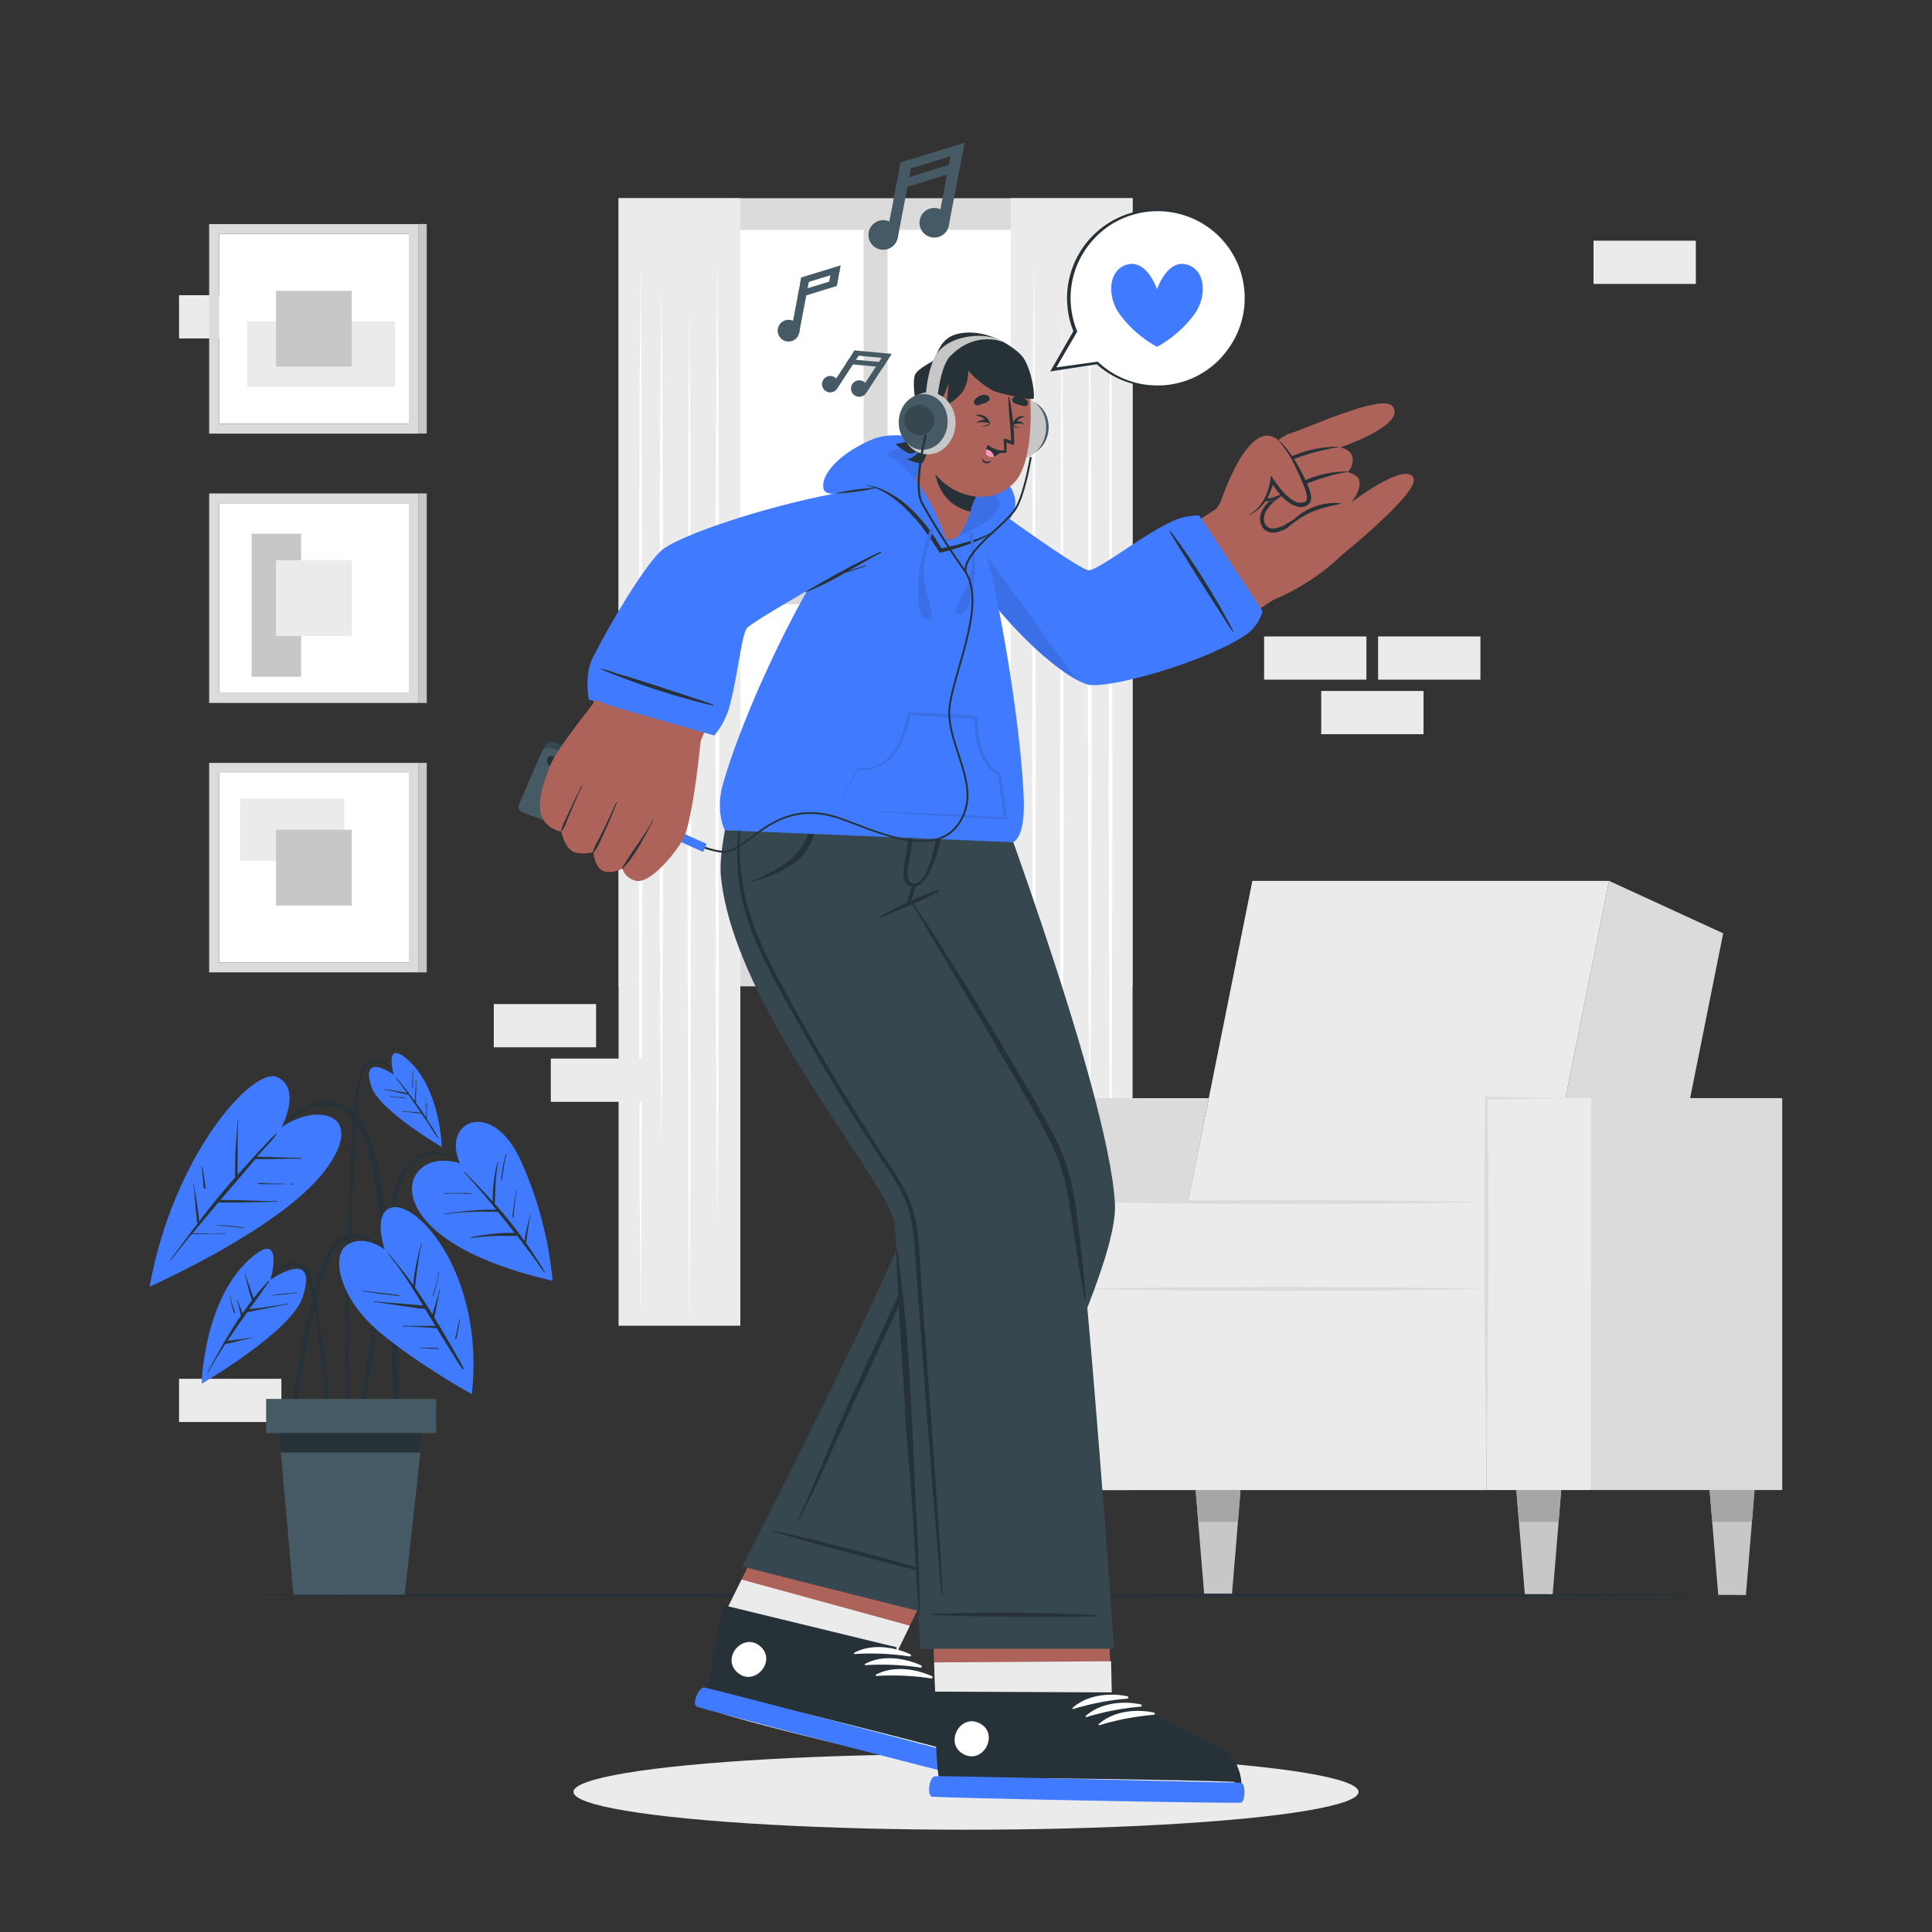 <svg xmlns="http://www.w3.org/2000/svg" viewBox="0 0 500 500"><rect x="0" y="0" width="500" height="500" fill="#333333" stroke="none"/><g id="freepik--background-complete--inject-68"><rect x="160.09" y="51.3" width="133.02" height="203.96" style="fill:#dbdbdb"></rect><rect x="167.34" y="59.47" width="56.17" height="90.72" style="fill:#fff"></rect><rect x="229.69" y="59.47" width="56.17" height="90.72" style="fill:#fff"></rect><rect x="167.34" y="156.37" width="56.17" height="90.72" style="fill:#fff"></rect><rect x="229.69" y="156.37" width="56.17" height="90.72" style="fill:#fff"></rect><rect x="160.09" y="51.3" width="31.51" height="291.8" style="fill:#ebebeb"></rect><polygon points="185.62 65.17 185.87 96.72 185.95 128.27 186.12 191.37 185.96 254.47 185.87 286.02 185.62 317.57 185.38 286.02 185.29 254.47 185.12 191.37 185.29 128.27 185.38 96.72 185.62 65.17" style="fill:#fff"></polygon><polygon points="171.16 72.49 171.4 100.66 171.54 128.83 171.66 185.17 171.54 241.52 171.4 269.69 171.16 297.86 170.91 269.69 170.77 241.52 170.66 185.17 170.77 128.83 170.91 100.66 171.16 72.49" style="fill:#fff"></polygon><polygon points="178.39 79.14 178.63 112.13 178.72 145.11 178.89 211.09 178.72 277.06 178.63 310.05 178.39 343.03 178.15 310.05 178.06 277.06 177.89 211.09 178.06 145.11 178.15 112.13 178.39 79.14" style="fill:#fff"></polygon><polygon points="165.78 66.84 166.02 101.36 166.11 135.88 166.28 204.93 166.11 273.98 166.02 308.51 165.78 343.03 165.53 308.51 165.44 273.98 165.28 204.93 165.44 135.88 165.53 101.36 165.78 66.84" style="fill:#fff"></polygon><rect x="261.6" y="51.3" width="31.51" height="291.8" transform="translate(554.71 394.4) rotate(180)" style="fill:#ebebeb"></rect><polygon points="267.57 65.17 267.82 96.72 267.91 128.27 268.07 191.37 267.91 254.47 267.82 286.02 267.57 317.57 267.33 286.02 267.24 254.47 267.08 191.37 267.24 128.27 267.33 96.72 267.57 65.17" style="fill:#fff"></polygon><polygon points="282.04 72.49 282.29 100.66 282.43 128.83 282.54 185.17 282.43 241.52 282.29 269.69 282.04 297.86 281.8 269.69 281.66 241.52 281.54 185.17 281.66 128.83 281.8 100.66 282.04 72.49" style="fill:#fff"></polygon><polygon points="274.81 79.14 275.05 112.13 275.14 145.11 275.31 211.09 275.14 277.06 275.05 310.05 274.81 343.03 274.56 310.05 274.48 277.06 274.31 211.09 274.48 145.11 274.57 112.13 274.81 79.14" style="fill:#fff"></polygon><polygon points="287.42 66.84 287.67 101.36 287.75 135.88 287.92 204.93 287.75 273.98 287.67 308.51 287.42 343.03 287.18 308.51 287.09 273.98 286.92 204.93 287.09 135.88 287.18 101.36 287.42 66.84" style="fill:#fff"></polygon><rect x="412.41" y="342.72" width="26.48" height="11.19" transform="translate(851.29 696.63) rotate(180)" style="fill:#ebebeb"></rect><rect x="427.18" y="356.83" width="26.48" height="11.19" transform="translate(880.84 724.85) rotate(180)" style="fill:#ebebeb"></rect><rect x="127.78" y="259.85" width="26.48" height="11.19" transform="translate(282.05 530.89) rotate(180)" style="fill:#ebebeb"></rect><rect x="142.56" y="273.96" width="26.48" height="11.19" transform="translate(311.59 559.11) rotate(180)" style="fill:#ebebeb"></rect><rect x="327.16" y="164.7" width="26.48" height="11.19" transform="translate(680.79 340.6) rotate(180)" style="fill:#ebebeb"></rect><rect x="341.93" y="178.81" width="26.48" height="11.19" transform="translate(710.34 368.82) rotate(180)" style="fill:#ebebeb"></rect><rect x="356.64" y="164.7" width="26.48" height="11.19" transform="translate(739.77 340.6) rotate(180)" style="fill:#ebebeb"></rect><rect x="46.34" y="356.83" width="26.48" height="11.19" transform="translate(119.16 724.85) rotate(180)" style="fill:#ebebeb"></rect><rect x="61.11" y="62.3" width="26.48" height="11.19" transform="translate(148.71 135.78) rotate(180)" style="fill:#ebebeb"></rect><rect x="46.34" y="76.41" width="26.48" height="11.19" transform="translate(119.16 164) rotate(180)" style="fill:#ebebeb"></rect><rect x="412.41" y="62.3" width="26.48" height="11.19" transform="translate(851.29 135.78) rotate(180)" style="fill:#ebebeb"></rect><polygon points="395.25 333.57 427.5 333.57 445.96 241.54 416.43 227.97 395.25 333.57" style="fill:#dbdbdb"></polygon><polygon points="302.93 333.57 395.25 333.57 416.43 227.97 324.11 227.97 302.93 333.57" style="fill:#ebebeb"></polygon><rect x="411.81" y="284.2" width="49.43" height="101.43" transform="translate(873.05 669.82) rotate(180)" style="fill:#dbdbdb"></rect><polygon points="279.21 385.62 292.71 385.62 312.83 284.2 279.21 284.2 279.21 385.62" style="fill:#dbdbdb"></polygon><rect x="384.65" y="284.2" width="27.16" height="101.43" transform="translate(796.45 669.82) rotate(180)" style="fill:#ebebeb"></rect><rect x="252.04" y="284.2" width="27.16" height="101.43" transform="translate(531.25 669.82) rotate(180)" style="fill:#ebebeb"></rect><rect x="279.21" y="333.57" width="105.44" height="52.05" transform="translate(663.85 719.2) rotate(180)" style="fill:#ebebeb"></rect><rect x="279.21" y="311.07" width="105.44" height="22.71" transform="translate(663.85 644.86) rotate(180)" style="fill:#ebebeb"></rect><path d="M405.15,284.2,394.9,284l-10.25-.13h-.31v.32l-.12,11.87,0,11.87c0,7.91-.06,15.82,0,23.73s0,15.83.13,23.74.18,15.83.35,23.74q.24-11.86.34-23.74c.1-7.91.11-15.82.14-23.74s0-15.82,0-23.73l-.05-11.87L385,284.2l-.31.31,10.25-.13Z" style="fill:#dbdbdb"></path><path d="M279.21,284.2c-.22,7.94-.31,15.88-.4,23.82l-.12,23.83.12,23.83.14,11.91.26,11.92.25-11.92.14-11.91.12-23.83L279.6,308C279.52,300.08,279.42,292.14,279.21,284.2Z" style="fill:#dbdbdb"></path><path d="M279.21,333.57c8.78.22,17.57.31,26.36.4l26.36.12,26.36-.12,13.18-.14,13.18-.26-13.18-.25-13.18-.14-26.36-.12-26.36.12C296.78,333.26,288,333.36,279.21,333.57Z" style="fill:#dbdbdb"></path><path d="M279.21,311.07c8.78.21,17.57.31,26.36.4l26.36.11,26.36-.11,13.18-.15,13.18-.25-13.18-.25-13.18-.14-26.36-.12-26.36.12C296.78,310.76,288,310.86,279.21,311.07Z" style="fill:#dbdbdb"></path><polygon points="442.45 385.62 443.12 393.84 444.68 412.82 451.84 412.82 453.4 393.84 454.07 385.62 442.45 385.62" style="fill:#c7c7c7"></polygon><polygon points="454.07 385.62 442.45 385.62 443.12 393.84 453.4 393.84 454.07 385.62" style="fill:#a6a6a6"></polygon><polygon points="392.42 385.62 393.09 393.84 394.65 412.82 401.81 412.82 403.37 393.84 404.04 385.62 392.42 385.62" style="fill:#c7c7c7"></polygon><polygon points="404.04 385.62 392.42 385.62 393.09 393.84 403.37 393.84 404.04 385.62" style="fill:#a6a6a6"></polygon><polygon points="309.43 385.62 310.1 393.84 311.66 412.82 318.81 412.82 320.38 393.84 321.04 385.62 309.43 385.62" style="fill:#c7c7c7"></polygon><polygon points="321.04 385.62 309.43 385.62 310.1 393.84 320.38 393.84 321.04 385.62" style="fill:#a6a6a6"></polygon><polygon points="259.38 385.62 260.05 393.84 261.61 412.82 268.77 412.82 270.33 393.84 271 385.62 259.38 385.62" style="fill:#c7c7c7"></polygon><polygon points="259.38 385.62 260.05 393.84 270.33 393.84 271 385.62 259.38 385.62" style="fill:#a6a6a6"></polygon><rect x="56.69" y="60.52" width="49.11" height="49.11" style="fill:#fff"></rect><path d="M54.13,58v54.22h54.22V58Zm51.67,51.66H56.69V60.52H105.8Z" style="fill:#dbdbdb"></path><rect x="74.64" y="72.5" width="16.98" height="38.28" transform="translate(174.76 8.51) rotate(90)" style="fill:#ebebeb"></rect><rect x="71.44" y="75.27" width="19.61" height="19.61" transform="translate(166.32 3.83) rotate(90)" style="fill:#c7c7c7"></rect><rect x="108.35" y="57.97" width="2.09" height="54.22" style="fill:#c7c7c7"></rect><rect x="56.69" y="130.25" width="49.11" height="49.11" style="fill:#fff"></rect><rect x="65.13" y="138.11" width="12.82" height="37.04" style="fill:#c7c7c7"></rect><path d="M54.13,127.7v54.22h54.22V127.7Zm51.67,51.66H56.69V130.25H105.8Z" style="fill:#dbdbdb"></path><rect x="71.44" y="145" width="19.61" height="19.61" style="fill:#ebebeb"></rect><rect x="108.35" y="127.7" width="2.09" height="54.22" style="fill:#c7c7c7"></rect><rect x="56.69" y="199.99" width="49.11" height="49.11" style="fill:#fff"></rect><rect x="62.13" y="206.68" width="26.95" height="16.11" style="fill:#ebebeb"></rect><path d="M54.13,197.43v54.22h54.22V197.43ZM105.8,249.1H56.69V200H105.8Z" style="fill:#dbdbdb"></path><rect x="71.44" y="214.74" width="19.61" height="19.61" style="fill:#c7c7c7"></rect><rect x="108.35" y="197.43" width="2.09" height="54.22" style="fill:#c7c7c7"></rect></g><g id="freepik--Floor--inject-68"><polygon points="38.76 412.82 91.57 412.58 144.38 412.49 250 412.33 355.62 412.49 408.43 412.58 461.24 412.82 408.43 413.07 355.62 413.16 250 413.32 144.38 413.16 91.57 413.07 38.76 412.82" style="fill:#263238"></polygon></g><g id="freepik--Shadow--inject-68"><ellipse cx="250" cy="463.74" rx="101.59" ry="9.79" style="fill:#ebebeb"></ellipse></g><g id="freepik--Plant--inject-68"><path d="M124.14,304.79c-3.71-3.64-8.51-8-14.19-6.47-5.34,1.48-7.38,7.31-8.34,12.16-1.23,6.26-2.19,12.58-3.18,18.89s-2,12.73-2.87,19.11c-.51,3.6-1,7.2-1.53,10.8l-.75,5.4c-.24,1.77-.54,3.53-.64,5.31,0,.57.86.65,1,.11.69-3,1-6.12,1.41-9.17s.89-6.13,1.34-9.2c.89-6.08,1.81-12.17,2.72-18.25s1.87-12.17,2.84-18.25c.83-5.16,1.22-11.56,5.79-15a8.82,8.82,0,0,1,8.54-.8c3,1.15,5.41,3.3,7.76,5.43A.08.08,0,0,0,124.14,304.79Z" style="fill:#263238"></path><path d="M119.06,301.07s-7.59-2.73-11.34,2.81.74,19.62,35.29,27.57a97.49,97.49,0,0,0-8.31-31.24C127.29,284.06,114.09,290.18,119.06,301.07Z" style="fill:#407BFF"></path><path d="M141,329.15a29.13,29.13,0,0,0-1.74-2.81l-1.75-2.66c-.45-.66-.9-1.32-1.36-2a4,4,0,0,0,.07-.5l.12-.9c.08-.64.18-1.29.27-1.94s.2-1.28.33-1.92a9.89,9.89,0,0,1,.45-2c0-.1-.14-.15-.15,0a7.7,7.7,0,0,1-.31,1.14c-.08.29-.16.58-.23.87q-.25,1-.48,2c-.13.61-.25,1.22-.35,1.83-.05.3-.1.59-.14.89-.61-.88-1.24-1.75-1.89-2.6-1.83-2.42-3.77-4.75-5.78-7,0,0,0,0,0-.06.18-3.63.09-7.22.9-10.8,0-.09-.13-.15-.15-.05a36.82,36.82,0,0,0-1.29,10.33c-.72-.8-1.45-1.6-2.19-2.39-1.68-1.81-3.39-3.6-5.15-5.34a.08.08,0,0,0-.11.11c2.91,3.13,5.68,6.4,8.37,9.72a60.58,60.58,0,0,0-6.32.23c-2.34.18-4.67.48-7,.8-.1,0-.07.17,0,.15a65.31,65.31,0,0,1,7-.62c2.26-.1,4.5,0,6.75,0q2.19,2.7,4.32,5.45H133c-.53,0-1.06,0-1.59,0-1.05,0-2.11.09-3.15.18a47.2,47.2,0,0,0-6.38.95.08.08,0,0,0,0,.16c2.12-.24,4.25-.44,6.38-.52,1,0,2,0,3.06,0h1.59a1.91,1.91,0,0,0,.87-.08c.93,1.21,1.86,2.41,2.78,3.63.74,1,1.46,1.94,2.17,2.92s1.38,2.1,2.19,3C141,329.31,141.06,329.22,141,329.15Z" style="fill:#263238"></path><path d="M122.36,308.92a22.76,22.76,0,0,0-3.69-.18c-1.23,0-2.47,0-3.7.08a.08.08,0,1,0,0,.15c1.25-.09,2.5-.11,3.75-.09s2.42.13,3.63.1A0,0,0,0,0,122.36,308.92Z" style="fill:#263238"></path><path d="M133.21,311.7c.14-1.18.29-2.36.54-3.52a.08.08,0,1,0-.15,0c-.18,1.16-.4,2.32-.57,3.48-.09.58-.17,1.17-.24,1.75a7.61,7.61,0,0,0-.14,1.65.1.1,0,0,0,.2,0,10,10,0,0,0,.18-1.64C133.08,312.82,133.14,312.26,133.21,311.7Z" style="fill:#263238"></path><path d="M130.94,298.63c-.3,1.14-.6,2.31-.82,3.48-.1.59-.19,1.19-.27,1.78a6.85,6.85,0,0,0-.12,1.75c0,.05.08.05.09,0a9.53,9.53,0,0,0,.27-1.67c.08-.57.17-1.15.27-1.72.21-1.2.42-2.4.73-3.58C131.11,298.58,131,298.53,130.94,298.63Z" style="fill:#263238"></path><path d="M85.94,368.72c-.19-2.18-.4-4.35-.63-6.53q-.69-6.45-1.56-12.89c-.58-4.28-1.13-8.56-1.81-12.82a32.17,32.17,0,0,0-1.32-5.83A5.53,5.53,0,0,0,77.39,327c-4.06-1.41-6.81,2.81-8.45,5.79,0,.09.08.16.14.08,1-1.42,3.7-5.38,6.78-5.2,2.08.13,3.74,1.59,4.73,6.77,2.49,12.89,4.72,39.06,5,40.77.13.91.78.87.78-.1C86.37,373,86.12,370.85,85.94,368.72Z" style="fill:#263238"></path><path d="M70,331.21s3.55-12.55-4.3-6.28C52.66,335.38,52.19,358.1,52.19,358.1s23.25-13.51,26.14-22.41C82.64,322.42,70,331.21,70,331.21Z" style="fill:#407BFF"></path><path d="M74.44,337.37c-1.83.37-3.68.61-5.52.87l-2.61.37c-.59.08-1.19.14-1.78.21,1.73-2.38,3.48-4.76,5.14-7.19a.1.1,0,0,0-.16-.12A53.47,53.47,0,0,0,65.63,336l-1-2.91c-.39-1.12-.82-2.24-1.1-3.4,0-.09-.18-.05-.15.05.32,1.15.54,2.32.85,3.47s.63,2.22,1,3.3c-.85,1.11-1.67,2.24-2.46,3.38-.4-1.13-.9-2.23-1.25-3.38a.08.08,0,0,0-.15.05c.42,1.27.64,2.59,1,3.87-.53.78-1.06,1.56-1.57,2.35-.94,1.45-1.83,2.93-2.69,4.42a.34.34,0,0,0-.21.35c-1.46,2.54-2.86,5.12-4.24,7.72,0,.09.09.16.14.07,1.38-2.57,2.91-5.07,4.51-7.52h0a3.65,3.65,0,0,1,.76-.14l.81-.18c.6-.13,1.19-.28,1.79-.43,1.18-.3,2.35-.57,3.54-.78.1,0,.06-.17,0-.15-1.41.27-2.82.43-4.24.59L59,347l-.1,0q1.26-1.9,2.54-3.78c.85-1.23,1.72-2.44,2.59-3.64.81-.12,1.61-.33,2.4-.48l2.7-.53c1.8-.35,3.59-.75,5.4-1.05C74.58,337.5,74.54,337.35,74.44,337.37Z" style="fill:#263238"></path><path d="M60.47,338.6c-.11-.33-.21-.66-.32-1a19.73,19.73,0,0,1-.53-2.11c0-.1-.17-.05-.15.05.15.7.32,1.41.48,2.12a13.76,13.76,0,0,0,.61,2.08.14.14,0,0,0,.27-.08C60.73,339.31,60.58,339,60.47,338.6Z" style="fill:#263238"></path><path d="M76.82,334.46c-1.06.16-2.13.23-3.2.33s-2.13.24-3.19.4c-.06,0-.06.1,0,.09,1.07-.07,2.13-.15,3.2-.29s2.12-.3,3.19-.37C76.92,334.61,76.91,334.45,76.82,334.46Z" style="fill:#263238"></path><path d="M103.05,352.83c-.42-9.24-1-18.46-1.93-27.67-.46-4.58-1-9.16-1.63-13.72a98.11,98.11,0,0,0-2.64-13.28,25.37,25.37,0,0,0-4.43-9.37,10.05,10.05,0,0,0-8.93-3.9c-4,.5-7.3,3.05-10.11,5.82-3.16,3.1-6.06,6.49-9,9.81-.74.84-1.48,1.69-2.21,2.54a.08.08,0,0,0,.12.11c2.86-3.29,5.83-6.48,8.94-9.53,2.87-2.83,5.84-5.91,9.82-7.08a10.06,10.06,0,0,1,5.7-.13,9,9,0,0,1,3.9,2.47,20.38,20.38,0,0,1,4.39,8.54c2.49,8.49,3.38,17.4,4.3,26.17s1.57,17.84,2,26.79.8,18,1.67,27c.1,1.11.25,2.21.39,3.31.09.75,1.24.75,1.18,0C103.89,371.39,103.46,362.11,103.05,352.83Z" style="fill:#263238"></path><path d="M72.87,291.71s5.27-9.77-1-12.9S44.81,299,38.71,333c0,0,33.7-14.91,45.15-29.77S82.33,285.13,72.87,291.71Z" style="fill:#407BFF"></path><path d="M77.82,299.65c-3.79,0-7.56-.29-11.35-.26L68.6,297a35.8,35.8,0,0,0,3-3.44c.06-.08-.06-.19-.13-.13a26.91,26.91,0,0,0-2.87,2.88c-1,1-1.89,2-2.83,3-1.45,1.57-2.87,3.16-4.28,4.76,0-.16,0-.31,0-.46v-2c0-1.29,0-2.57,0-3.86,0-2.6,0-5.22.2-7.82,0-.1-.15-.09-.15,0-.18,2.61-.45,5.21-.58,7.83-.06,1.28-.1,2.57-.11,3.85,0,.66,0,1.33,0,2,0,.36,0,.74,0,1.12l-.67.74c-3,3.45-5.89,7-8.69,10.66,0-.2,0-.4,0-.6,0-.4-.09-.8-.13-1.2-.1-.87-.22-1.74-.35-2.6s-.25-1.63-.39-2.44-.37-1.83-.44-2.75a.08.08,0,1,0-.16,0,23.25,23.25,0,0,1,.32,2.77c.08.83.16,1.67.23,2.5s.15,1.67.24,2.5l.12,1.2c0,.2,0,.4.07.6a1.28,1.28,0,0,0,.16.48l-1.44,1.88c-1.91,2.53-3.78,5.09-5.66,7.64-.06.08,0,.19.11.11,1.78-2.32,3.61-4.59,5.46-6.85,1.39.06,2.8,0,4.19-.06s2.92,0,4.38,0c.1,0,.1-.16,0-.15l-4.38.05c-1.34,0-2.7-.06-4,0,1.63-2,3.28-3.95,4.93-5.91l1.81-2.15a8,8,0,0,0,1.69.06h2l3.74-.05c2.57,0,5.14-.13,7.71-.14a.08.08,0,1,0,0-.15c-2.57,0-5.15-.14-7.72-.21l-3.74-.09-2,0c-.37,0-.76,0-1.15,0,1.42-1.68,2.83-3.36,4.25-5a.24.24,0,0,0,.08-.09c1.38-1.63,2.76-3.26,4.16-4.88l.57-.66c3.93.13,7.85-.13,11.78-.05C77.93,299.81,77.92,299.65,77.82,299.65Z" style="fill:#263238"></path><path d="M75.88,306.35H75a.07.07,0,0,0,0,.14h.92C76,306.5,76,306.35,75.88,306.35Z" style="fill:#263238"></path><path d="M73.84,306.36l-3.64-.08-1.82-.06a6.82,6.82,0,0,0-1.69,0,.06.06,0,0,0,0,.11,6.47,6.47,0,0,0,1.7.13l1.82,0c1.21,0,2.43,0,3.64,0C74,306.51,73.94,306.36,73.84,306.36Z" style="fill:#263238"></path><path d="M63.25,317.73a49.12,49.12,0,0,0-7.45-.67s0,.05,0,.05c2.47.24,5,.37,7.41.77C63.31,317.9,63.35,317.74,63.25,317.73Z" style="fill:#263238"></path><path d="M53.12,306.89c0-.22,0-.44-.08-.65-.06-.49-.14-1-.21-1.46-.15-.93-.31-1.85-.49-2.77,0-.09-.16-.06-.15,0,.12,1,.22,1.91.31,2.87l.12,1.4a4,4,0,0,0,.19,1.34.18.18,0,0,0,.32-.05A1.65,1.65,0,0,0,53.12,306.89Z" style="fill:#263238"></path><path d="M102.71,279.17c-1.2-2.25-2.74-5.21-5.75-5-2.48.15-3.6,2.69-4.14,4.78-1.64,6.49-1.75,13.33-2.07,20-.68,14-1.29,28.1-1.37,42.17q0,5.85,0,11.69c0,4,0,8,.28,12a.29.29,0,0,0,.58,0c0-3.4-.09-6.8-.11-10.2s0-6.64.07-10q.16-10.08.54-20.16c.24-6.68.54-13.35.82-20q.21-5,.43-10c.15-3.23.29-6.46.66-9.68.21-1.8.47-3.6.85-5.37a7.42,7.42,0,0,1,1.55-3.61,3.41,3.41,0,0,1,4.4-.32,9.42,9.42,0,0,1,3.11,3.89C102.63,279.34,102.76,279.26,102.71,279.17Z" style="fill:#263238"></path><path d="M101.9,278.1s-2.48-8.74,3-4.37c9.1,7.27,9.43,23.1,9.43,23.1s-16.19-9.41-18.21-15.61C93.12,272,101.9,278.1,101.9,278.1Z" style="fill:#407BFF"></path><path d="M110.92,290.34l-.46-.72a4.57,4.57,0,0,0,0-.74v-1.13q0-1.11.09-2.22c0-.1-.16-.09-.16,0,0,.72-.07,1.45-.09,2.17,0,.36,0,.73,0,1.09,0,.14,0,.3,0,.47-.63-1-1.29-2-2-2.93l-.6-.82a17.08,17.08,0,0,1,0-2.86c0-1,0-2,.06-3.05,0-.1-.15-.09-.15,0,0,1.05-.09,2.11-.14,3.17a18.9,18.9,0,0,0-.06,2.26c-1.57-2.13-3.22-4.18-4.9-6.22-.06-.07-.18,0-.12.1,1,1.31,2,2.67,3,4-1.91-.44-3.84-.7-5.78-1-.1,0-.14.14,0,.15,2,.31,4.06.83,6.09,1.27,0,0,0,0,0,0,.77,1.09,1.54,2.19,2.3,3.29l.92,1.35h-.09l-.63-.09c-.44-.05-.89-.09-1.34-.12-.94-.07-1.87-.12-2.81-.17-.1,0-.09.15,0,.15.92,0,1.83.09,2.75.19l1.45.18.63.07.18,0,1.56,2.29c.92,1.35,1.73,2.8,2.71,4.11.06.08.16,0,.12-.08A41.94,41.94,0,0,0,110.92,290.34Z" style="fill:#263238"></path><path d="M106.89,280.47c0-.34,0-.68,0-1a14,14,0,0,1,.08-2.15.08.08,0,1,0-.15,0c0,.7-.08,1.41-.11,2.12,0,.35,0,.71,0,1.06V281a1.45,1.45,0,0,0,0,.51.07.07,0,0,0,.13,0,1.24,1.24,0,0,0,0-.47Z" style="fill:#263238"></path><path d="M104.89,284.09c-.61-.11-1.22-.14-1.83-.19s-1.33-.11-2-.2c-.11,0-.13.15,0,.15,1.28.09,2.55.31,3.83.36C104.94,284.21,105,284.1,104.89,284.09Z" style="fill:#263238"></path><path d="M110,284.14c0,.07,0,.26,0,.34v.89c0,.2,0,.41,0,.61a1.4,1.4,0,0,0,0,.54,0,0,0,0,0,.06,0,.52.52,0,0,0,0-.25v-.89c0-.21,0-.41,0-.61v-.29c0-.08,0-.26,0-.33S109.87,284,110,284.14Z" style="fill:#263238"></path><path d="M103.09,325.81c-3.41-2.56-6.47-6.23-11-6.41-3.78-.15-6.43,2.7-7.94,5.87a32.06,32.06,0,0,0-1.85,5.22q-1,3.58-1.93,7.21-1.78,7.13-3,14.37c-.46,2.69-.89,5.38-1.23,8.09a68,68,0,0,0-.79,8.29.43.43,0,0,0,.84.09c.47-2.26.66-4.6,1-6.89s.69-4.6,1.08-6.89q1.15-6.88,2.71-13.7c1-4.28,1.93-8.63,3.32-12.8,1-3,2.58-6.49,5.81-7.56,4.91-1.64,9.38,2.52,13,5.22C103.06,326,103.17,325.87,103.09,325.81Z" style="fill:#263238"></path><path d="M99.56,323.36s-3.13-9,1.41-10.72c6.8-2.63,24.61,17.43,21.13,48.16,0,0-13.77-7.58-23.93-16.1S85.41,325,89.89,322.15,99.56,323.36,99.56,323.36Z" style="fill:#407BFF"></path><path d="M120,354.22a23.08,23.08,0,0,0-1.66-3.1c-.58-1.05-1.17-2.1-1.77-3.14-1.19-2-2.36-4.05-3.57-6.06l-.6-1c0-.12,0-.24.08-.36.06-.29.13-.59.2-.89.15-.66.27-1.34.39-2,.25-1.31.48-2.65.83-3.94,0-.09-.13-.13-.15,0-.28,1.32-.7,2.61-1.09,3.9-.19.63-.39,1.26-.56,1.9-.06.22-.11.44-.17.66-1.46-2.4-3-4.78-4.56-7.09a2.9,2.9,0,0,0,.16-1c.05-.44.1-.89.16-1.34.12-1,.23-2,.38-3a58.65,58.65,0,0,1,1.08-5.89.08.08,0,0,0-.15,0c-.49,1.94-1,3.87-1.39,5.84-.18,1-.35,1.92-.48,2.89-.07.49-.12,1-.17,1.46,0,.15,0,.3-.06.44-.49-.69-1-1.39-1.5-2.07-1.57-2.07-3.2-4.09-4.84-6.1-.07-.07-.2,0-.13.09a109.63,109.63,0,0,1,7.74,11.31l1.34,2.17-.45-.06c-.57-.07-1.16-.11-1.73-.16l-3.48-.3c-2.32-.19-4.64-.33-7-.58-.1,0-.13.15,0,.16,2.34.27,4.68.64,7,1,1.15.17,2.3.32,3.45.47a13.45,13.45,0,0,0,2.65.27c.91,1.48,1.83,3,2.73,4.44-.2,0-.41,0-.61,0h-3.31c-1.5,0-3,0-4.48,0-.1,0-.09.15,0,.15,1.51,0,3,.1,4.53.18.72,0,1.44.08,2.15.13l1.08.07a2.28,2.28,0,0,0,.94,0c.77,1.26,1.55,2.51,2.33,3.77s1.43,2.32,2.16,3.47a28.56,28.56,0,0,0,2.34,3.51C120,354.36,120.08,354.31,120,354.22Z" style="fill:#263238"></path><path d="M113.48,329.37a22.41,22.41,0,0,1-.61,2.93c-.26,1-.55,2-.87,2.95a.1.1,0,1,0,.19.06c.3-1,.57-1.94.81-2.93s.4-2,.64-3C113.66,329.3,113.49,329.27,113.48,329.37Z" style="fill:#263238"></path><path d="M103.37,335.38a1.1,1.1,0,0,0-.75-.28l-1.3-.18c-.8-.11-1.61-.2-2.42-.29-1.67-.2-3.35-.36-5-.57-.1,0-.13.14,0,.15,1.59.19,3.16.43,4.74.64l2.32.3,1.12.13a4,4,0,0,1,1.28.21C103.37,335.53,103.43,335.43,103.37,335.38Z" style="fill:#263238"></path><path d="M113.46,348.89c-.79-.06-1.59-.09-2.38-.11l-1.21,0-.57,0a3.09,3.09,0,0,1-.75,0c-.11,0-.12.17,0,.15a3.29,3.29,0,0,1,.7,0l.63,0,1.2.08c.79,0,1.59.09,2.38.09C113.55,349.07,113.55,348.9,113.46,348.89Z" style="fill:#263238"></path><path d="M118.31,345.46c.09-.45.18-.9.26-1.36.16-.88.32-1.77.49-2.65,0-.1-.13-.13-.16,0-.19.86-.39,1.73-.58,2.59-.1.43-.19.86-.28,1.29-.05.2-.09.4-.13.6a1.73,1.73,0,0,0-.07.64c0,.07.12.13.17,0A3.1,3.1,0,0,0,118.31,345.46Z" style="fill:#263238"></path><polygon points="71.72 365.01 72.67 375.91 75.93 412.7 104.74 412.7 108.81 375.91 110.01 365.01 71.72 365.01" style="fill:#455a64"></polygon><polygon points="71.72 365.01 72.67 375.91 108.81 375.91 110.01 365.01 71.72 365.01" style="fill:#263238"></polygon><rect x="68.86" y="362.04" width="44" height="8.84" transform="translate(181.73 732.92) rotate(180)" style="fill:#455a64"></rect></g><g id="freepik--Character--inject-68"><path d="M207.88,376.78s-21,42.05-21,42.09c-1.74,8.68-3.1,16.33-3.44,20.35a.15.15,0,0,0,0,.07,6.07,6.07,0,0,0,.11,2.81s0,0,0,.06c2.23,2.27,71.25,18.16,73.84,17.9s2.07-7.66-.12-10.42S231.43,429,231.43,429L252,386.86Z" style="fill:#ad6359"></path><path d="M256.41,460.07c-2.59.25-70.57-15.64-72.8-17.91l0-.06a6.22,6.22,0,0,1-.11-2.81.17.17,0,0,1,0-.07c.34-4,1.7-11.67,3.43-20.36,0,0,2.7-5.39,5-10.07l43.54,11.94-4,8.25s22.65,17.91,24.85,20.66S259,459.82,256.41,460.07Z" style="fill:#ebebeb"></path><path d="M257.35,459c-2.63.2-71.8-17.44-74-19.78-.85-.88,1.13-11.11,3.88-23.4l.09-.38,44.76,10.88-.21.75s23.46,18.59,25.61,21.43S260,458.77,257.35,459Z" style="fill:#263238"></path><path d="M257.25,456.08c-11.59-3.26-58.64-15.31-70.34-17.65-.1,0-.11,0,0,.07,11.42,3.48,58.56,15.15,70.31,17.77C257.45,456.33,257.49,456.15,257.25,456.08Z" style="fill:#fff"></path><path d="M235.57,428.12c-4.37-2-10.16-2.75-14.5-.38-.17.09,0,.33.13.32a66.94,66.94,0,0,1,14.21.63A.3.3,0,0,0,235.57,428.12Z" style="fill:#fff"></path><path d="M238.38,431c-4.37-2-10.17-2.75-14.51-.38-.16.09,0,.33.13.32a66.94,66.94,0,0,1,14.21.63A.3.3,0,0,0,238.38,431Z" style="fill:#fff"></path><path d="M241.18,433.8c-4.37-2-10.16-2.75-14.5-.38-.17.09,0,.33.12.32a66.26,66.26,0,0,1,14.21.64A.31.31,0,0,0,241.18,433.8Z" style="fill:#fff"></path><path d="M259,456.75c1.11.79-.21,4.88-1.19,5s-76.32-19.46-77.53-20.07.43-5.1,2-4.95S259,456.75,259,456.75Z" style="fill:#407BFF"></path><path d="M196.76,426.06c-4.38-3.79-10.27,3-5.89,6.8S201.14,429.85,196.76,426.06Z" style="fill:#fff"></path><path d="M192.08,405.43l50.47,12.73s47.05-84.91,46-106.49c-1.45-29.8-36.4-121.3-36.4-121.3H210.3s27.77,98.95,28.13,115.6C238.62,314.68,192.08,405.43,192.08,405.43Z" style="fill:#37474f"></path><path d="M244.71,407.92c-2.69-1.07-26.72-8-44.64-11.8a.09.09,0,1,0,0,.18c5.64,2,41.26,11.36,44.6,11.82C244.74,408.14,244.83,408,244.71,407.92Z" style="fill:#263238"></path><path d="M241.91,284.72c-3.32-14-6.83-27.9-10.63-41.75s-7.76-27.8-12.15-41.54c-.54-1.67-1.1-3.35-1.64-5a.21.21,0,0,0-.41.12c3.92,13.68,7.9,27.34,11.62,41.07s7.29,27.5,10.64,41.32q1.24,5.15,2.45,10.28a91,91,0,0,1,2.14,10.71,27.77,27.77,0,0,1-.69,10.31,58.18,58.18,0,0,1-3.72,9.59q-9,19.65-18.1,39.31c-6,13.15-7,16.14-12.77,29.39-.72,1.65-1.43,3.29-2.12,4.95-.05.11.11.2.16.09,6.6-13,7.62-16.12,13.75-29.33s12.31-26.59,18.43-39.91c2.76-6,6-12.13,6.42-18.85C245.72,298.47,243.52,291.44,241.91,284.72Z" style="fill:#263238"></path><path d="M240.46,393.41s1.62,46.29,1.62,46.33c.26,8.85.65,16.61,1.23,20.6a.17.17,0,0,0,0,.07,6.35,6.35,0,0,0,.73,2.71s0,.05.06.06c2.69,1.7,73.51,1.66,76,.83s.29-7.94-2.46-10.13-29.89-14.3-29.89-14.3l-2.05-46.26Z" style="fill:#ad6359"></path><path d="M241.75,430.23s.33,9.47.33,9.51c.26,8.85.65,16.61,1.23,20.6a.17.17,0,0,0,0,.07,12.11,12.11,0,0,0,.73,2.71s0,.05.06.06c2.69,1.7,73.51,1.66,76,.83s.29-7.94-2.46-10.13-29.89-14.3-29.89-14.3l-.2-9.65Z" style="fill:#ebebeb"></path><path d="M320.12,463.92c-2.5.81-73.89-.3-76.58-2.07-1-.66-1.48-11.07-1.65-23.66v-.4L288,438l0,.78s27.13,12.65,29.89,14.91S322.63,463.13,320.12,463.92Z" style="fill:#263238"></path><path d="M319.36,461.14c-12-.48-60.59-1.29-72.52-.85-.1,0-.1.07,0,.07,11.91.74,60.48,1.16,72.51,1C319.61,461.34,319.61,461.15,319.36,461.14Z" style="fill:#fff"></path><path d="M291.79,439c-4.73-1-10.53-.32-14.2,3-.14.13,0,.33.2.28a66.85,66.85,0,0,1,14-2.68A.31.31,0,0,0,291.79,439Z" style="fill:#fff"></path><path d="M295.17,441.09c-4.72-1-10.52-.32-14.19,3-.15.13,0,.33.19.29a67.11,67.11,0,0,1,14-2.69A.3.3,0,0,0,295.17,441.09Z" style="fill:#fff"></path><path d="M298.56,443.2c-4.72-1-10.53-.32-14.2,3-.14.12,0,.32.2.28a66.21,66.21,0,0,1,14-2.68A.3.3,0,0,0,298.56,443.2Z" style="fill:#fff"></path><path d="M321.25,461.38c1.27.51.93,4.8,0,5.13s-78.75-1.22-80.07-1.54-.76-5.06.78-5.27S321.25,461.38,321.25,461.38Z" style="fill:#407BFF"></path><path d="M253.55,446c-5.14-2.67-9.29,5.31-4.15,8S258.69,448.64,253.55,446Z" style="fill:#fff"></path><path d="M247.88,190.33v0c-.18.86-10.61,42.1-11.92,42.88-1.47.87,37.91,53.86,42.58,79.87,3,16.64,9.8,113.62,9.8,113.62H238.17s-4.91-82.36-6.56-109.5c-.64-10.53-41.67-55.73-45.05-90.49-1-10.25,7.32-36.42,7.32-36.42Z" style="fill:#37474f"></path><path d="M236.9,387.47c-.59-13.64-1.14-27.31-2.13-40.94-.56-7.71-1.67-15.19-2.43-22.89,0-.4-.37-.5-.36-.08.36,13.7,1.49,27.25,2.22,40.94s1.43,16.89,2.2,30.53c.44,7.72.82,15.45,1.42,23.16a.1.1,0,0,0,.19,0C238,404.48,237.5,401.16,236.9,387.47Z" style="fill:#263238"></path><path d="M278.59,313.7A72.9,72.9,0,0,0,276.5,303a54.17,54.17,0,0,0-4.07-9.8c-3.42-6.56-7.31-12.91-11.06-19.28s-7.66-12.89-11.62-19.25q-3.34-5.35-6.72-10.7c-2.27-3.61-4.69-7.13-7.05-10.67-.09-.14-.31,0-.22.13,3.84,6.44,7.64,12.9,11.48,19.34s7.62,12.9,11.41,19.37,7.46,12.73,11,19.18a65.91,65.91,0,0,1,4.52,9.58,58.56,58.56,0,0,1,2.54,10.55c1.33,8.34,2.43,16.73,4.11,25,0,.11.19.08.18,0C280.5,328.86,279.6,321.25,278.59,313.7Z" style="fill:#263238"></path><path d="M283.94,418.05c-2.87-.37-24.75-1.13-43.05-.35a.1.1,0,0,0,0,.19c6,.53,39.66.76,43,.37C284,418.25,284.07,418.07,283.94,418.05Z" style="fill:#263238"></path><path d="M242.52,230.35a94,94,0,0,0-14.81,6.89.17.17,0,0,0,.13.31c5-2.14,10.08-4.19,14.95-6.61A.32.32,0,0,0,242.52,230.35Z" style="fill:#263238"></path><path d="M244,196.17c0-.17-.32-.21-.32,0a166.46,166.46,0,0,1-.83,16.68c-.23,2.57-2.3,16.77-6.76,15.73-.74-.17-1.13-.9-1.24-2a18,18,0,0,1,.59-4.35c.49-3,.89-6,1.15-9a82.12,82.12,0,0,0-.18-16.81.15.15,0,0,0-.29,0,154.92,154.92,0,0,1-1.36,23.19c-.56,3.7-2.42,9.26,1.45,9.83s6.48-8.74,7-11.29A85.16,85.16,0,0,0,244,196.17Z" style="fill:#263238"></path><path d="M236.23,228.94a23.12,23.12,0,0,0-1,2.94,6.53,6.53,0,0,0-.42,2.42c0,.16.23.17.31.07a8.93,8.93,0,0,0,1-2.36c.33-.91.69-1.81,1-2.73A.5.5,0,0,0,236.23,228.94Z" style="fill:#263238"></path><path d="M238.32,330.4c-.46-7-.44-14.41-3.42-20.92a70,70,0,0,0-5.46-9.1q-3.06-4.65-6-9.38c-7.92-12.58-15.49-25.41-22.42-38.57-3.33-6.34-6.41-12.87-8.08-19.87a63.29,63.29,0,0,1-.92-22.42c.23-1.86.49-3.71.8-5.56,0-.13-.18-.19-.21-.05a74,74,0,0,0-1.65,21.7,60.56,60.56,0,0,0,5.79,20c3.05,6.62,6.69,13,10.27,19.32q5.53,9.8,11.42,19.41c3.9,6.36,8,12.6,12.07,18.86a36.13,36.13,0,0,1,4.8,9.65,52.44,52.44,0,0,1,1.53,10.95c1,15.51,4.94,67.05,6.32,82.48.18,2,.35,3.92.53,5.87,0,.18.28.17.27,0C243.35,397.28,239.35,345.85,238.32,330.4Z" style="fill:#263238"></path><path d="M210.66,203.89c0-.11-.18-.07-.19,0-.14,4.31,0,8.75-1.68,12.82-1.52,3.73-4.57,6.35-8,8.31a63.25,63.25,0,0,1-6.13,3c-.15.06-.09.3.07.25,4-1.26,8-2.63,11.31-5.27,3.53-2.83,5.07-6.94,5.25-11.38A38.16,38.16,0,0,0,210.66,203.89Z" style="fill:#263238"></path><path d="M245.81,137c3.22,8.14,23.86,37.41,37.34,38.79,13.74,1.42,43.48-18.62,46.63-20.7,2.06-1.35-11.88-25.35-15.08-23.34-8.62,5.43-28.9,19.07-32.78,17.21-8.15-3.89-14.43-9.31-26.16-17C247.58,126.59,242.26,128,245.81,137Z" style="fill:#ad6359"></path><path d="M347.41,143.44c-6.68,6.87-17.23,12.14-20.61,12.56s-14.58-19-13.26-22.22,15.06-20.71,21.07-21.85S351.75,139,347.41,143.44Z" style="fill:#ad6359"></path><path d="M338.31,116.68s-6.45,2.88-8.53,4c-1.78.93-5.34,3.09-4.62,6.53s5.47,1.72,5.81,1.61c-.28.16-5.11,3.13-4,6.51s5.63,1.08,5.92.93c-.12.13,9.77-7,12.21-5.41,2.75,1.83.6,13.93.63,14s21.57-17.14,20.1-21.06c-1.75-4.69-16.18,6.28-16.18,6.28s2.83-3.21,2.07-5.9c-.4-1.38-2.95-2-2.95-2a4.16,4.16,0,0,0,1.17-4.16c-.66-1.88-3.12-2.19-3.12-2.19s17.71-6,13.45-10.79c-2.61-2.94-20.7,5.17-25.63,6.9C334.61,111.93,338.82,113.6,338.31,116.68Z" style="fill:#ad6359"></path><path d="M346.41,115.72a0,0,0,0,0,0-.09,29.53,29.53,0,0,0-16.85,5.06c-.15.11,0,.41.16.32A60.11,60.11,0,0,1,346.41,115.72Z" style="fill:#263238"></path><path d="M348.81,122.12c.07,0,.05-.12,0-.12a27.69,27.69,0,0,0-18,6.66c-.17.16-.17.47,0,.31C334.34,126.21,343.36,122.93,348.81,122.12Z" style="fill:#263238"></path><path d="M333.12,136.64c4.95-4.15,7.54-4.88,13.8-6.24.08,0,.05-.13,0-.14a14.8,14.8,0,0,0-6.9.94,15.86,15.86,0,0,0-7,5.27C332.9,136.56,333,136.73,333.12,136.64Z" style="fill:#263238"></path><path d="M329.78,120.65a15.67,15.67,0,0,0-2.92,2.08,6.72,6.72,0,0,0-2.1,3,2.67,2.67,0,0,0,.18,1.94,3.81,3.81,0,0,0,1.29,1.47,3.9,3.9,0,0,0,2.21.6c.36-.36.75-.71,1.15-1l.46.8a5.19,5.19,0,0,1-1.61.24A11,11,0,0,0,327,131.5a4.85,4.85,0,0,0-.77,3.88,3.53,3.53,0,0,0,1.13,1.77,3.22,3.22,0,0,0,2,.69,6.22,6.22,0,0,0,1.91-.34,9.45,9.45,0,0,1,1.15-1.63l.66.78.07-.08,2.06-2.32-2.68,1.53a6.73,6.73,0,0,1-3.16,1,2.19,2.19,0,0,1-2.17-1.68,3.84,3.84,0,0,1,.61-3.06,10.78,10.78,0,0,1,2.29-2.57l2-1.67-2.46.86a3.78,3.78,0,0,1-3.09-.13,3.06,3.06,0,0,1-1.11-1.12,2.15,2.15,0,0,1-.21-1.52,6.54,6.54,0,0,1,1.77-2.91A19.28,19.28,0,0,1,329.78,120.65Z" style="fill:#263238"></path><path d="M332.48,135.87a9.45,9.45,0,0,0-1.15,1.63,10.63,10.63,0,0,0,1.81-.85Z" style="fill:#263238"></path><path d="M329.59,128.7c-.4.33-.79.68-1.15,1a5.19,5.19,0,0,0,1.61-.24Z" style="fill:#263238"></path><path d="M315.55,130.91s7.6-24.29,15.64-16.67c2.39,2.27,9.49,14.42,7.08,15.89-3.12,1.91-7-2.61-9-5.84,0,0-1.42,8.63-7.72,9.43A6.31,6.31,0,0,1,315.55,130.91Z" style="fill:#ad6359"></path><path d="M330.48,113.65a13.47,13.47,0,0,1,2.74,2.75,30.41,30.41,0,0,1,2.19,3.22,45,45,0,0,1,3.44,7,7.19,7.19,0,0,1,.47,2,2.69,2.69,0,0,1-.17,1.17,1.94,1.94,0,0,1-.32.57,2.1,2.1,0,0,1-.5.41,3.23,3.23,0,0,1-2.23.4,6.22,6.22,0,0,1-2-.76,11.89,11.89,0,0,1-3-2.68,26.36,26.36,0,0,1-2.27-3.22l.83-.17a16.31,16.31,0,0,1-.87,2.86,14.52,14.52,0,0,1-1.37,2.62,10.12,10.12,0,0,1-2,2.18,7.58,7.58,0,0,1-2.56,1.38,8.7,8.7,0,0,0,2.36-1.62,10.68,10.68,0,0,0,1.72-2.24,15.35,15.35,0,0,0,1.17-2.58,14.86,14.86,0,0,0,.66-2.73l.16-1.15.67,1a27.26,27.26,0,0,0,2.28,3,11.47,11.47,0,0,0,2.76,2.42,3.19,3.19,0,0,0,3.1.38c.78-.4.5-1.79.13-2.93s-.91-2.36-1.42-3.53-1.06-2.34-1.65-3.47A24.82,24.82,0,0,0,330.48,113.65Z" style="fill:#263238"></path><path d="M326.76,158.12l-16.4-24.72a16.81,16.81,0,0,0-7.67,1.84c-7.14,3.38-19.34,13-21.16,12.32-2.95-1-13.79-8.62-23.33-15.49s-23-10-11.7,9.08,27.87,34,35,36c4.68,1.31,28.83-5.19,40.35-12.46A11.13,11.13,0,0,0,326.76,158.12Z" style="fill:#407BFF"></path><path d="M319.09,163.53a35.34,35.34,0,0,1-2.2-3.32c-.64-1-1.31-2-1.94-3-1.39-2.18-2.79-4.36-4.17-6.55s-2.75-4.36-4.11-6.56-2.76-4.34-4-6.59a.09.09,0,0,1,.15-.1c1.64,2,3.08,4.13,4.54,6.25s2.82,4.21,4.17,6.35,2.7,4.4,4,6.63c.63,1.07,1.22,2.17,1.81,3.26a29.77,29.77,0,0,1,1.85,3.54C319.22,163.53,319.14,163.59,319.09,163.53Z" style="fill:#263238"></path><path d="M278.58,175.88c-8.1-4.38-22.15-17.95-32.08-34.73-4.89-8.26-5.14-12.35-3.07-13.79Z" style="opacity:0.1"></path><path d="M187.59,214.87l74.65,3.1c.32-.3,3.12-1.4,2.69-11.61-1-23.24-8.56-64.8-13.22-73.78a15.09,15.09,0,0,0-20.34-7c-4.23,2.43-8.16,5.67-13.22,12.63-12.42,17.12-26.2,47.66-31,64.54C185.11,209.74,187.44,214.66,187.59,214.87Z" style="fill:#407BFF"></path><path d="M238.49,210.46c7.32.3,14.58.6,21.85,1l-.41.45-1.64-11.31.24.32a9,9,0,0,1-3.3-2.9,14.09,14.09,0,0,1-1.86-3.92,23.25,23.25,0,0,1-.93-4.19,28.81,28.81,0,0,1-.28-4.27l.38.42-17.21-.94.37-.29-.66,2.65c-.24.88-.58,1.74-.86,2.6s-.73,1.68-1.11,2.52l-.7,1.18c-.11.2-.23.4-.35.59l-.42.55a10.84,10.84,0,0,1-4.18,3.56A8.39,8.39,0,0,1,222,199l.2-.09-5.8,10.62Zm-16.6-11.69.05-.11.15,0a8.13,8.13,0,0,0,5.13-.66,10.21,10.21,0,0,0,3.94-3.47l.39-.53c.12-.19.23-.38.34-.58l.66-1.15c.35-.82.74-1.63,1-2.47s.58-1.69.8-2.56l.61-2.61.07-.31.3,0,17.22.84.39,0v.4a28.83,28.83,0,0,0,.3,4.14,23.16,23.16,0,0,0,.91,4,13.84,13.84,0,0,0,1.75,3.68,8.1,8.1,0,0,0,2.95,2.63l.21.11,0,.22,1.57,11.32.07.47-.48,0c-7.37-.39-14.75-.85-22.08-1.3l-21.82-1.37Z" style="opacity:0.1"></path><path d="M226.11,127.29c-18.31,2.4-43.56,9.58-51.64,15.16-5.66,3.92-18.5,31.09-20.81,39.21-1,3.5,24.52,15.63,26.56,12.32,2.44-4,13.8-35.28,15-35.42s21.83-11.24,34.62-20.16C243.88,128.63,233.29,126.35,226.11,127.29Z" style="fill:#ad6359"></path><path d="M152.37,181.05l32.49,9.3a20.4,20.4,0,0,0,4-7.74c2-7.63,3.14-18.55,4.42-20,2.08-2.34,24.81-14.8,34.77-21.05s17.31-18.39-4.6-15.11S177.24,138,171.67,142.07c-3.92,2.88-13.12,18-18.31,28.25C151.18,174.62,152.37,181.05,152.37,181.05Z" style="fill:#407BFF"></path><path d="M208.71,153c1.94-1.14,3.9-2.26,5.86-3.36q3.3-1.86,6.66-3.61c2.18-1.14,4.4-2.17,6.61-3.24.16-.08.3.19.14.28-2.85,1.53-5.67,3.13-8.49,4.73,1.51-.53,3-1,4.56-1.51a.1.1,0,0,1,.07.19c-1.82.65-3.66,1.24-5.51,1.82l-2,1.15C212.78,151.6,206.89,154.07,208.71,153Z" style="fill:#263238"></path><path d="M155.38,173a34.17,34.17,0,0,1,3.82,1.14c1.13.35,2.27.68,3.4,1,2.46.79,4.93,1.56,7.39,2.36s4.91,1.59,7.36,2.41,4.9,1.55,7.29,2.5c.09,0,0,.18,0,.17-2.53-.47-5-1.2-7.49-1.89s-4.86-1.42-7.27-2.2-4.89-1.65-7.32-2.53c-1.16-.43-2.32-.89-3.47-1.35a31.47,31.47,0,0,1-3.69-1.53C155.28,173.08,155.31,173,155.38,173Z" style="fill:#263238"></path><path d="M243.43,142.46s-8.72-14.49-16.36-16.2l-11.37,1.52s-2.29.14-2.59-1.37c-.76-3.73,4.45-9.3,12.69-12.71,7.54-3.11,20.23,1.23,28.25,5.74,7.71,4.34,11,10.39,7.05,15.13S243.43,142.46,243.43,142.46Z" style="fill:#407BFF"></path><path d="M244.92,140.14s11.25-4.3,13.28-8.07-5-9.7-9.82-12.55c-7.43-4.42-13-5.33-18.66-2.21S244.92,140.14,244.92,140.14Z" style="opacity:0.1"></path><path d="M237.88,108.41a29.69,29.69,0,0,1-2,5c-.81,1.18-4.23,1.48-4.23,1.48s2.91,2.39,3.94,2.51,3.43-1.76,3.43-1.76-2.81,3.38-4.24,3.09c-.89-.18,2,.91,2,.91a4.19,4.19,0,0,0,3-.26C241.14,118.61,237.88,108.41,237.88,108.41Z" style="fill:#263238"></path><path d="M258.76,110c-.46,4,2,7.5,5.45,7.91s6.67-2.47,7.13-6.43-2-7.5-5.44-7.91S259.23,106,258.76,110Z" style="fill:#455a64"></path><path d="M256.69,110c-.51,4.4,2.2,8.34,6.06,8.8s7.42-2.75,7.94-7.16-2.19-8.34-6.06-8.8S257.21,105.57,256.69,110Z" style="fill:#c7c7c7"></path><path d="M246.27,139.61c-4.45.25-10-6.37-11-11.85-.06-.37,1.56-3.54,3.35-7.49,1.08-2.4,2.22-5.09,3.09-7.63l14.58,9.29a42.58,42.58,0,0,0-4.86,9.21,6.44,6.44,0,0,0-.25,1.08C250.09,135.65,248.27,139.49,246.27,139.61Z" style="fill:#ad6359"></path><path d="M256.33,121.93a42.76,42.76,0,0,0-4.85,9.21,5.59,5.59,0,0,0-.25,1.08l-.06.17a10.1,10.1,0,0,1-1.64-.47c-9.2-3.43-8.21-14.6-7.41-19Z" style="fill:#263238"></path><path d="M240.71,95c-2.75,5.59-2.38,23.08,1.19,27.54,5.17,6.47,15,8.6,20.86,2.07,5.66-6.34,4.78-29.12.67-33.32C257.37,85.12,244.76,86.76,240.71,95Z" style="fill:#ad6359"></path><path d="M253.1,104.87a14.39,14.39,0,0,0,1.49-.48,2.55,2.55,0,0,0,1.42-.79.8.8,0,0,0-.11-1,2,2,0,0,0-2-.26,3,3,0,0,0-1.72,1.23A.86.86,0,0,0,253.1,104.87Z" style="fill:#263238"></path><path d="M265.05,105.12a13,13,0,0,1-1.51-.43,2.54,2.54,0,0,1-1.45-.72.81.81,0,0,1,.07-1,2,2,0,0,1,2-.33,2.91,2.91,0,0,1,1.76,1.16A.85.85,0,0,1,265.05,105.12Z" style="fill:#263238"></path><path d="M254.29,118.76c.28.29.55.67,1,.72a3.12,3.12,0,0,0,1.27-.27s.08,0,0,.06a1.58,1.58,0,0,1-1.51.61,1.26,1.26,0,0,1-.9-1.06C254.16,118.75,254.25,118.72,254.29,118.76Z" style="fill:#263238"></path><path d="M255.61,115.27a4,4,0,0,0,2.64,1.84,4.63,4.63,0,0,0,1.44.1l.28,0,.26,0a.29.29,0,0,0,.24-.25h0a.45.45,0,0,0,0-.12h0v-.11c.05-.9,0-2.28,0-2.28.33.17,2,1,2,.49a60.31,60.31,0,0,0-1.27-12.17.11.11,0,0,0-.22,0c0,3.78.64,7.53.69,11.33a6.78,6.78,0,0,0-1.88-.62c-.13,0,.16,2.67.11,3.08v0a5.54,5.54,0,0,1-4.12-1.39C255.64,115.09,255.54,115.17,255.61,115.27Z" style="fill:#263238"></path><path d="M259.17,116.74a4.71,4.71,0,0,1-1.94,1.43,2.09,2.09,0,0,1-1.31,0c-.93-.27-.93-1.13-.74-1.86a4.93,4.93,0,0,1,.44-1.12A6.23,6.23,0,0,0,259.17,116.74Z" style="fill:#263238"></path><path d="M257.23,118.17a2.09,2.09,0,0,1-1.31,0c-.93-.27-.93-1.13-.74-1.86A2.21,2.21,0,0,1,257.23,118.17Z" style="fill:#ff97b8"></path><path d="M252.39,107.43a3.51,3.51,0,0,1,1-.1,3.45,3.45,0,0,1,1,.18,3.05,3.05,0,0,1,.92.53,2.55,2.55,0,0,1,.62.9l.24.62-.65-.15a7.35,7.35,0,0,0-1.42-.17,2.88,2.88,0,0,0-1.42.31,2.12,2.12,0,0,1,1.36-.83,4.12,4.12,0,0,1,1.64,0l-.41.47a2.44,2.44,0,0,0-1.12-1.15A7.84,7.84,0,0,0,252.39,107.43Z" style="fill:#263238"></path><path d="M254,110.3a6,6,0,0,0,1.51-.37c.11-.05.55-.3.54-.38a2.72,2.72,0,0,0-.18-.75,1.91,1.91,0,0,1,.33.74,1.05,1.05,0,0,1-.6.61A3.09,3.09,0,0,1,254,110.3Z" style="fill:#263238"></path><path d="M265.34,107.78a2.42,2.42,0,0,0-.85-.09,2.7,2.7,0,0,0-.87.18,2.38,2.38,0,0,0-1.35,1.44l-.22.62.58-.15a5.62,5.62,0,0,1,1.23-.18,2.29,2.29,0,0,1,1.25.3,1.84,1.84,0,0,0-1.19-.82,3.14,3.14,0,0,0-1.43,0l.35.47a2.36,2.36,0,0,1,1-1.16A6.47,6.47,0,0,1,265.34,107.78Z" style="fill:#263238"></path><path d="M264,110.66a4.73,4.73,0,0,1-1.31-.36c-.09,0-.48-.3-.47-.38a3.06,3.06,0,0,1,.16-.75,2.17,2.17,0,0,0-.29.75,1,1,0,0,0,.52.59A2.35,2.35,0,0,0,264,110.66Z" style="fill:#263238"></path><path d="M242,109.54s-3.06-6.06-5.75-5.05-.95,9.42,1.83,10.93a3,3,0,0,0,4.23-1Z" style="fill:#ad6359"></path><path d="M236.81,106.89a0,0,0,0,0,0,.07c1.94,1.13,2.75,3.2,3.22,5.28a1.66,1.66,0,0,0-2.4-.8c-.06,0,0,.12,0,.12a1.85,1.85,0,0,1,1.93.93,8.57,8.57,0,0,1,.73,1.77c.07.2.42.15.38-.07v0C241.1,111.52,239.59,107.56,236.81,106.89Z" style="fill:#263238"></path><path d="M238.86,109.17c3.14-.24,6.67-9.89,6.67-9.89l-.54,5.58a13.3,13.3,0,0,0,4.23-3.61,9.85,9.85,0,0,0,1.34-5.36,23.75,23.75,0,0,0,6.52,5.24c1.32.65,10.31,2.66,10.44,2,.39-1.9-1-9-3.27-11.25-2.56-2.63-9-6.73-15.63-5.63-5.29.89-5.59,4.78-7.2,7.21,0,0-4.15,2.15-4.63,3.58C235.77,100.15,237.71,109.26,238.86,109.17Z" style="fill:#263238"></path><path d="M239.46,105s0-8.72,2.93-13.33c3.22-5.12,13.16-6,17.23-3.15,0,0-7.2-3.17-13.82,3.78-2.79,2.93-3.46,13.14-3.46,13.14Z" style="fill:#c7c7c7"></path><path d="M247.27,110c-.27,4.42-3.64,7.82-7.53,7.58s-6.81-4-6.53-8.46,3.64-7.82,7.53-7.58S247.55,105.54,247.27,110Z" style="fill:#c7c7c7"></path><path d="M245.24,109.59c-.25,4-3.28,7-6.77,6.81s-6.12-3.62-5.87-7.6,3.28-7,6.77-6.81S245.49,105.61,245.24,109.59Z" style="fill:#455a64"></path><path d="M241.79,109.45a3.92,3.92,0,1,1-3.6-4.67A4.18,4.18,0,0,1,241.79,109.45Z" style="fill:#37474f"></path><path d="M244.92,140.14s-5.24-18.32-16.55-22.94l-1.3,9.06s7,1.83,16.36,16.2Z" style="fill:#407BFF"></path><path d="M223.87,125.59a15.59,15.59,0,0,1,6.06,2.48,28.61,28.61,0,0,1,5.06,4.19,51,51,0,0,1,4.3,5l1.91,2.7,1.79,2.78.21.31.33-.07a55.67,55.67,0,0,0,7.3-2.17,29.24,29.24,0,0,0,3.5-1.5,19.1,19.1,0,0,0,3.24-2,33.64,33.64,0,0,1-6.95,2.85c-1.2.37-2.41.69-3.63,1s-2.44.59-3.66.82l.54.24-1.78-2.86c-.63-.92-1.28-1.84-1.94-2.75s-1.4-1.76-2.14-2.6-1.51-1.67-2.35-2.42a26.63,26.63,0,0,0-5.41-4c-.49-.28-1-.52-1.51-.76s-1-.43-1.58-.6A10.05,10.05,0,0,0,223.87,125.59Z" style="fill:#263238"></path><path d="M216,127.74c2-.07,3.93-.28,5.79-.52a49,49,0,0,0,5.3-1c-2,.07-3.93.27-5.79.51A51,51,0,0,0,216,127.74Z" style="fill:#263238"></path><path d="M240.79,136.79a67.51,67.51,0,0,0-2.9,11.14c-.46,2.64-.92,12.31,2.07,12.42s-.84-6.76-.9-11.91,1.85-8.6,2.49-11.58Z" style="fill:#407BFF"></path><g style="opacity:0.1"><path d="M240.79,136.79a67.51,67.51,0,0,0-2.9,11.14c-.46,2.64-.92,12.31,2.07,12.42s-.84-6.76-.9-11.91,1.85-8.6,2.49-11.58Z"></path></g><path d="M251.65,137.85a61.12,61.12,0,0,1,.63,10.42c-.05,2.44-1.34,11.11-4,10.69s1.94-5.87,2.9-10.44-.13-8-.19-10.74Z" style="fill:#407BFF"></path><g style="opacity:0.1"><path d="M251.65,137.85a61.12,61.12,0,0,1,.63,10.42c-.05,2.44-1.34,11.11-4,10.69s1.94-5.87,2.9-10.44-.13-8-.19-10.74Z"></path></g><path d="M187.4,220.7c-5.3,0-19.65-7.41-20.3-7.75l.23-.44c.17.08,16.64,8.59,20.83,7.62,1.89-.45,3.82-1.88,6.06-3.54,5.44-4,12.21-9.05,23.91-4.78,1,.36,2,.76,3.1,1.17,9.85,3.75,23.33,8.88,28-2.42,2-4.85.33-9.92-1.43-15.29-1.14-3.47-2.32-7.06-2.39-10.56-.06-2.92,1.15-7.1,2.54-12,2.6-9,5.55-19.27,1.42-25a193.4,193.4,0,0,1-11-17.41c-2.4-4.58.81-17.37,1-17.91l.48.12c0,.13-3.3,13.15-1,17.55a190.54,190.54,0,0,0,10.91,17.35c4.28,5.94,1.3,16.3-1.34,25.45-1.32,4.61-2.57,9-2.52,11.8.06,3.42,1.23,7,2.36,10.42,1.72,5.21,3.49,10.61,1.43,15.63-4.83,11.75-18.58,6.51-28.61,2.69-1.08-.41-2.11-.8-3.1-1.16-11.45-4.18-18.1.75-23.44,4.71-2.28,1.69-4.26,3.16-6.25,3.62A3.75,3.75,0,0,1,187.4,220.7Z" style="fill:#263238"></path><path d="M249.63,148.05c-.33-3.58,4-7.61,7.88-11.17a45.6,45.6,0,0,0,4.73-4.78c2.47-3.18,4.26-13.73,4.27-13.84l.5.08c-.08.44-1.82,10.78-4.38,14.07a44.7,44.7,0,0,1-4.78,4.83c-3.76,3.48-8,7.43-7.72,10.76Z" style="fill:#263238"></path><path d="M143.48,192l34.34,13.17c1,.3,1.62,1.17,1.28,2l-6,13.89a2.11,2.11,0,0,1-2.51.87l-34.33-13.18c-1.05-.29-1.62-1.17-1.29-1.94l6-13.89A2.08,2.08,0,0,1,143.48,192Z" style="fill:#37474f"></path><path d="M142.75,193.63l34.33,13.17c1,.3,1.63,1.17,1.29,1.95l-6,13.89a2.11,2.11,0,0,1-2.51.86l-34.33-13.17c-1-.3-1.63-1.17-1.29-1.94l6-13.89A2.1,2.1,0,0,1,142.75,193.63Z" style="fill:#455a64"></path><path d="M142.53,198.35c.77.47,1.61.31,1.87-.35a1.82,1.82,0,0,0-.91-2.05c-.76-.47-1.6-.31-1.86.35A1.82,1.82,0,0,0,142.53,198.35Z" style="fill:#263238"></path><rect x="174.79" y="216.68" width="7.96" height="2.28" transform="translate(252.79 489.71) rotate(-155.85)" style="fill:#407BFF"></rect><path d="M165.08,228a4.53,4.53,0,0,1-4-3.24,6.72,6.72,0,0,1-4.5.81c-2.7-.6-3-5.1-3-5.1a8.3,8.3,0,0,1-4.88.09c-2.53-.83-3.43-5.33-3.43-5.33a7.29,7.29,0,0,1-4.35-2.62c-2.75-3.77-.11-10.39,1.54-14.62s10.25-14.67,11.69-16.82l27.21,10.29s-2,21-4.61,25.74C174.54,221.19,168.62,228.16,165.08,228Z" style="fill:#ad6359"></path><path d="M161.18,224.8c3.36-3.64,5.47-8.07,7.83-12.38a.09.09,0,0,0-.15-.08c-2.29,4.31-5.41,8.11-7.88,12.32A.12.12,0,0,0,161.18,224.8Z" style="fill:#263238"></path><path d="M153.69,220.58a13.13,13.13,0,0,0,1.67-2.94c.53-1.08,1-2.16,1.51-3.26q1.47-3.28,2.76-6.64c0-.1-.11-.19-.15-.08-1,2.18-2,4.35-3,6.49-.53,1.07-1.07,2.13-1.62,3.2a15,15,0,0,0-1.41,3.07A.17.17,0,0,0,153.69,220.58Z" style="fill:#263238"></path><path d="M145.32,215.18a9,9,0,0,0,1.37-2.72c.42-1,.85-2,1.29-3,.86-2,1.73-4,2.67-6,0-.1-.1-.18-.15-.08-1,2-1.95,4-2.9,6-.46,1-.92,2-1.37,3a8.34,8.34,0,0,0-1,2.8A.06.06,0,0,0,145.32,215.18Z" style="fill:#263238"></path></g><g id="freepik--speech-bubble--inject-68"><path d="M322,79.54a22.76,22.76,0,0,1-38,14.39L272.57,95.6l5.7-9.84a22.53,22.53,0,0,1-1.57-11A22.76,22.76,0,0,1,322,79.54Z" style="fill:#fff"></path><path d="M322,79.54a23,23,0,0,1-4.6,11.53,24.39,24.39,0,0,1-2.06,2.38,25.75,25.75,0,0,1-2.4,2A23,23,0,0,1,301.3,100a23.81,23.81,0,0,1-3.16.06,20.77,20.77,0,0,1-3.15-.33,22.91,22.91,0,0,1-11.26-5.56l.27.08L272.63,96l-.83.13.42-.73,5.66-9.86,0,.39a23,23,0,0,1,28.53-30.57,23.25,23.25,0,0,1,8.77,5.38A22.93,22.93,0,0,1,322,79.54Zm0,0a22.52,22.52,0,0,0-25.81-24.63,22.48,22.48,0,0,0-9.4,3.71A23.38,23.38,0,0,0,280,66.05a22.52,22.52,0,0,0-2.89,9.63,22.83,22.83,0,0,0,1.6,9.91l.09.21-.11.18-5.73,9.82-.41-.6,11.4-1.59.15,0,.12.1a22.36,22.36,0,0,0,10.89,5.61,18.91,18.91,0,0,0,3.09.38,21.52,21.52,0,0,0,3.11,0,22.57,22.57,0,0,0,6.08-1.33,21.27,21.27,0,0,0,5.49-3,25.54,25.54,0,0,0,2.4-2A24.33,24.33,0,0,0,317.31,91,22.86,22.86,0,0,0,322,79.54Z" style="fill:#263238"></path><path d="M309,81.46a29.79,29.79,0,0,1-9.56,8.3,29.79,29.79,0,0,1-9.56-8.3c-3.36-4.45-3.2-11.42,1.62-12.93,5.32-1.67,7.94,6.34,7.94,6.34s2.65-8.06,7.94-6.34C312.17,70.09,312.35,77,309,81.46Z" style="fill:#407BFF"></path></g><g id="freepik--musical-notes--inject-68"><path d="M232.35,61.52a3.83,3.83,0,1,1-3-4.47A3.82,3.82,0,0,1,232.35,61.52Z" style="fill:#455a64"></path><rect x="231.25" y="42.14" width="2.92" height="19.24" transform="translate(13.77 -42.57) rotate(10.77)" style="fill:#455a64"></rect><path d="M245.56,58.37a3.83,3.83,0,1,1-3.05-4.48A3.83,3.83,0,0,1,245.56,58.37Z" style="fill:#455a64"></path><rect x="244.46" y="38.98" width="2.92" height="19.24" transform="translate(13.41 -45.09) rotate(10.77)" style="fill:#455a64"></rect><polygon points="249.15 39.46 232.6 44.56 233.08 42.03 249.63 36.94 249.15 39.46" style="fill:#455a64"></polygon><polygon points="248.25 44.23 231.69 49.32 232.17 46.8 248.73 41.7 248.25 44.23" style="fill:#455a64"></polygon><circle cx="214.87" cy="99.41" r="2.13" transform="translate(-15.83 46.22) rotate(-11.84)" style="fill:#455a64"></circle><rect x="218.1" y="90.26" width="1.63" height="10.72" transform="translate(87.99 -104.2) rotate(33.17)" style="fill:#455a64"></rect><path d="M224.13,101.76a2.13,2.13,0,1,1-.62-3A2.13,2.13,0,0,1,224.13,101.76Z" style="fill:#455a64"></path><rect x="225.58" y="91.44" width="1.63" height="10.72" transform="translate(89.87 -108.1) rotate(33.17)" style="fill:#455a64"></rect><polygon points="230 92.78 220.38 91.89 221.17 90.69 230.78 91.58 230 92.78" style="fill:#455a64"></polygon><polygon points="228.52 95.04 218.91 94.15 219.69 92.95 229.31 93.84 228.52 95.04" style="fill:#455a64"></polygon><path d="M206.84,86.1a2.81,2.81,0,1,1-2.23-3.28A2.81,2.81,0,0,1,206.84,86.1Z" style="fill:#455a64"></path><rect x="206.04" y="71.88" width="2.14" height="14.12" transform="translate(18.39 -37.3) rotate(10.77)" style="fill:#455a64"></rect><rect x="214.81" y="69.76" width="2.14" height="4.08" transform="translate(17.22 -39.07) rotate(10.77)" style="fill:#455a64"></rect><polygon points="217.22 70.53 207.02 73.66 207.38 71.8 217.57 68.67 217.22 70.53" style="fill:#455a64"></polygon><polygon points="216.55 74.02 206.36 77.15 206.71 75.3 216.91 72.17 216.55 74.02" style="fill:#455a64"></polygon></g></svg>